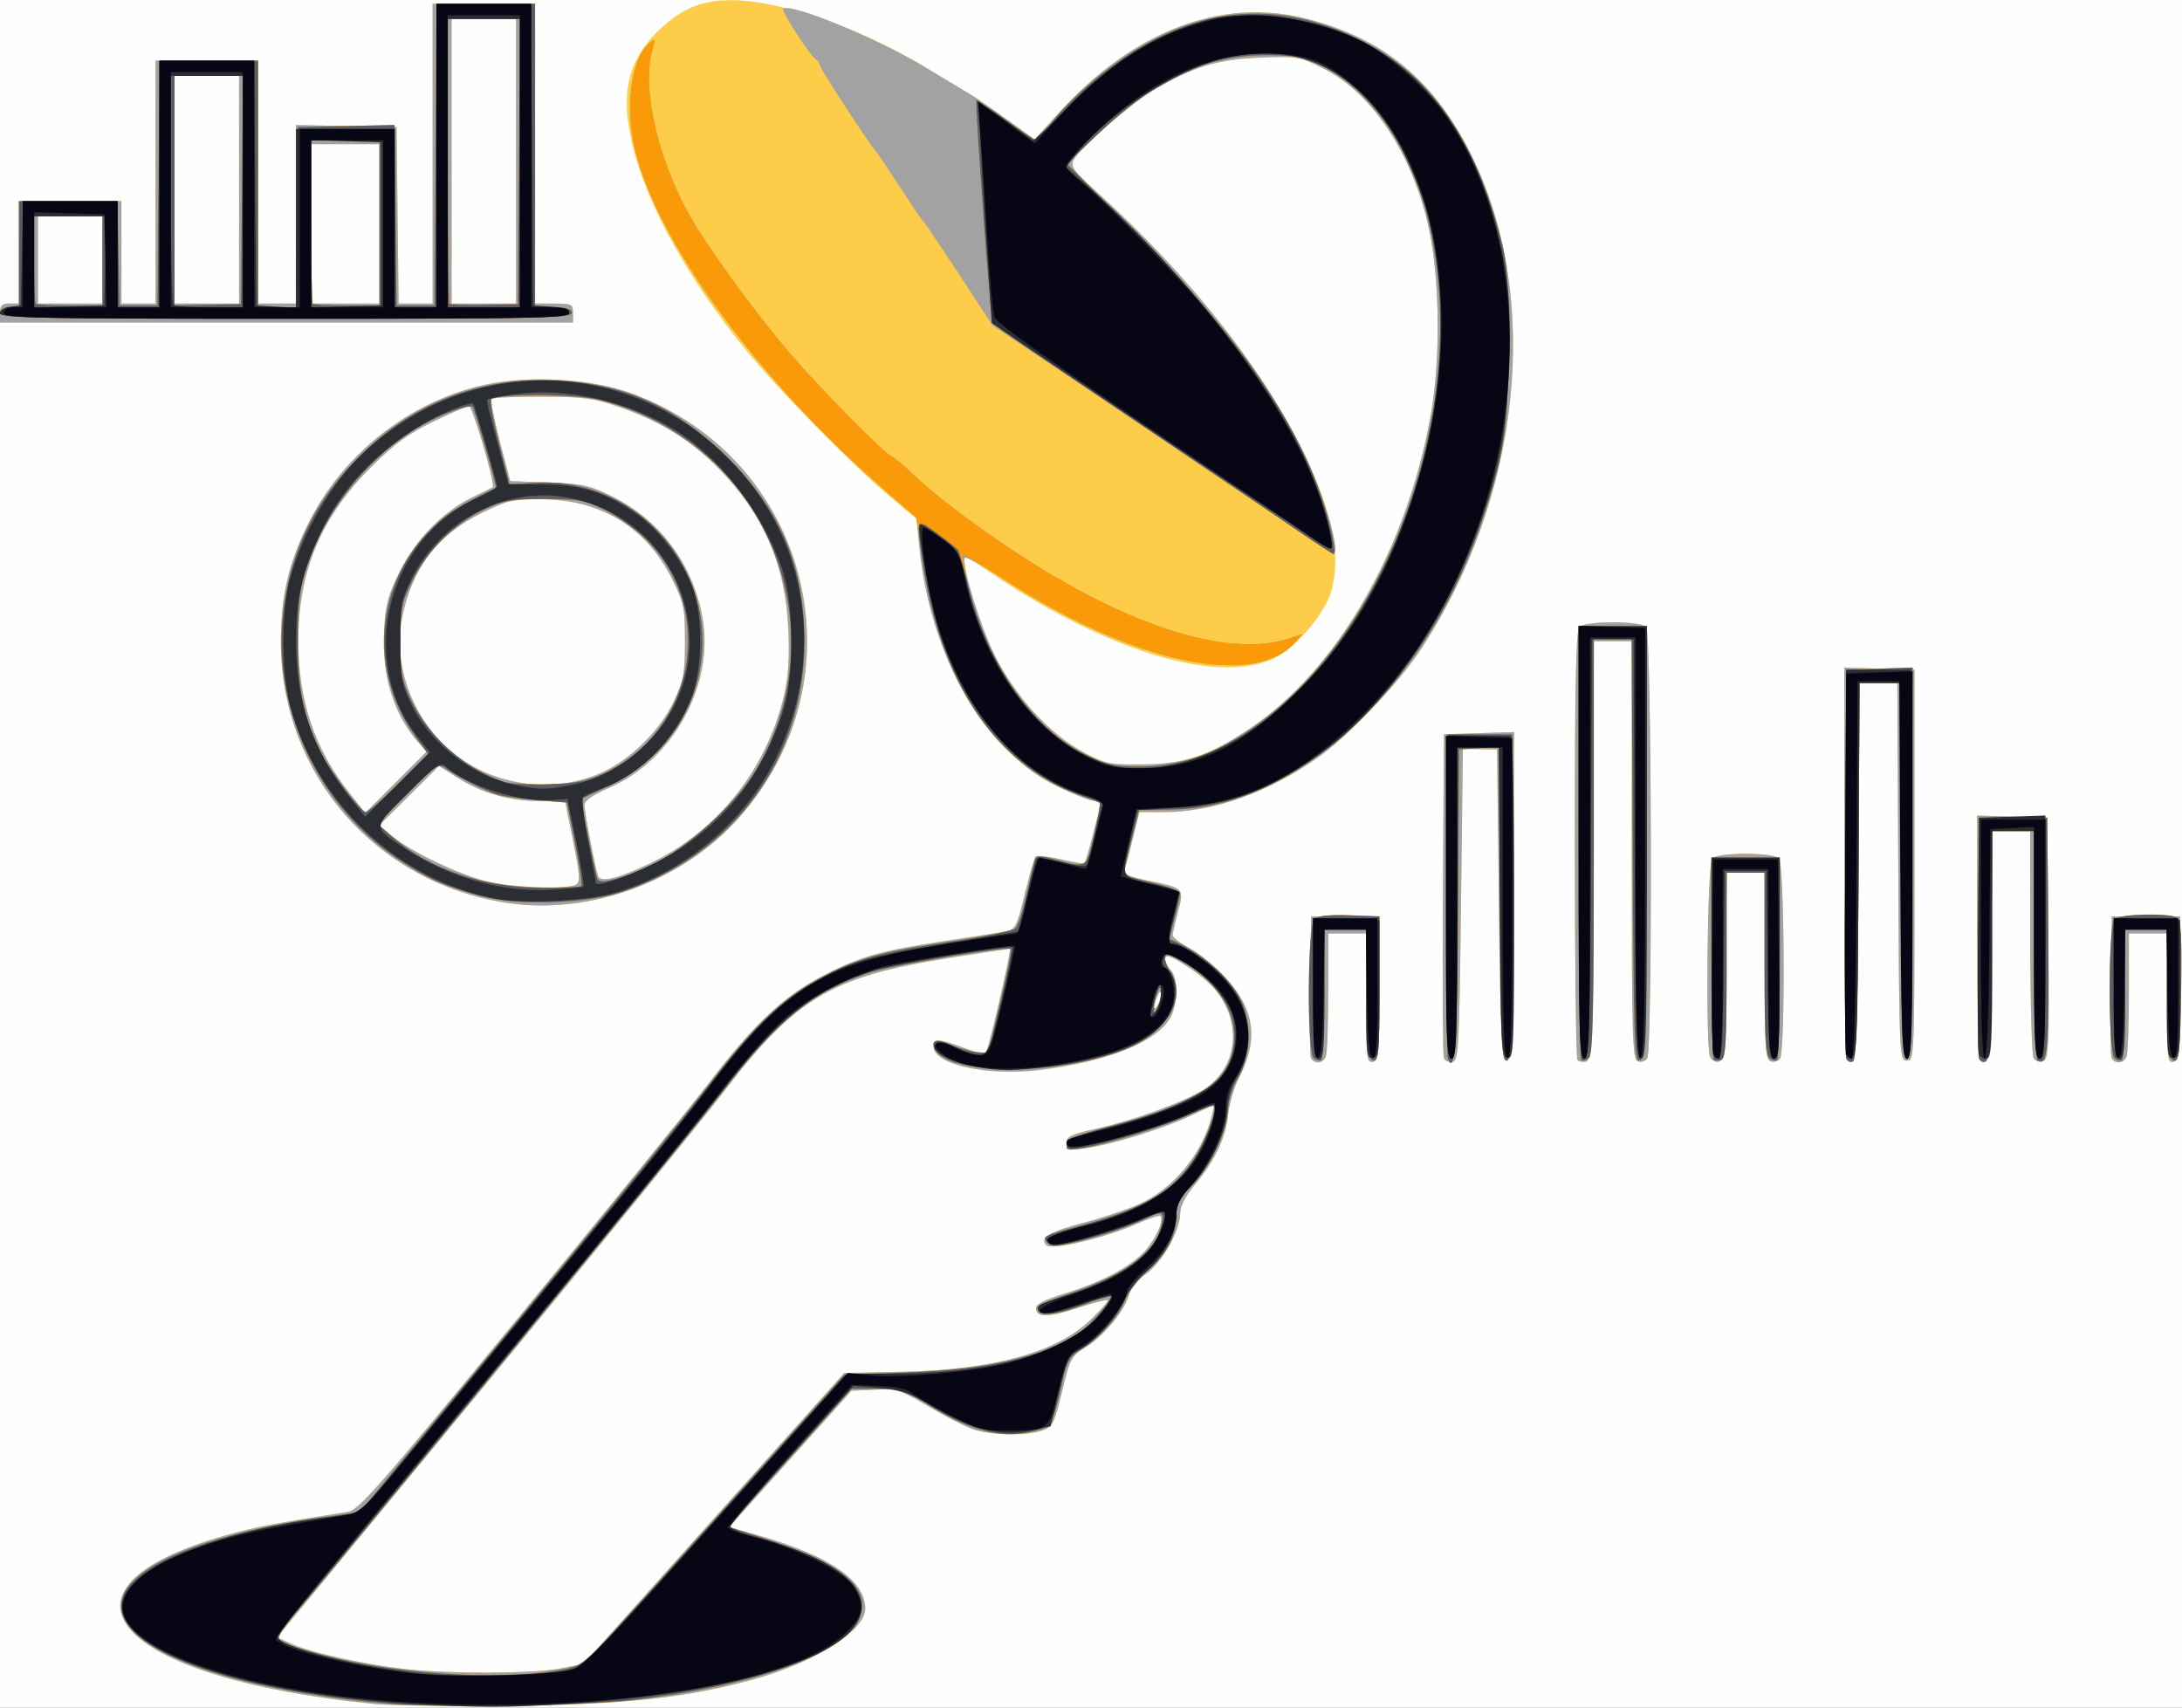 <?xml version="1.0" encoding="UTF-8" standalone="no"?>
<!-- Created with Inkscape (http://www.inkscape.org/) -->

<svg
   version="1.1"
   id="svg1"
   width="575"
   height="450"
   viewBox="0 0 575 450"
   sodipodi:docname="BUSINESS_35.svg"
   inkscape:version="1.3.2 (091e20e, 2023-11-25, custom)"
   xmlns:inkscape="http://www.inkscape.org/namespaces/inkscape"
   xmlns:sodipodi="http://sodipodi.sourceforge.net/DTD/sodipodi-0.dtd"
   xmlns="http://www.w3.org/2000/svg"
   xmlns:svg="http://www.w3.org/2000/svg">
  <rect x="0" y="0" width="575" height="450" fill="#808080" stroke="none"/>
  <defs
     id="defs1" />
  <sodipodi:namedview
     id="namedview1"
     pagecolor="#ffffff"
     bordercolor="#000000"
     borderopacity="0.25"
     inkscape:showpageshadow="2"
     inkscape:pageopacity="0.0"
     inkscape:pagecheckerboard="0"
     inkscape:deskcolor="#d1d1d1"
     showgrid="false"
     inkscape:zoom="1.3965217"
     inkscape:cx="287.5"
     inkscape:cy="225.20237"
     inkscape:window-width="1920"
     inkscape:window-height="1001"
     inkscape:window-x="-9"
     inkscape:window-y="-9"
     inkscape:window-maximized="1"
     inkscape:current-layer="g1" />
  <g
     inkscape:groupmode="layer"
     inkscape:label="Image"
     id="g1">
    <g
       id="g2">
      <path
         style="fill:#fefefe"
         d="M 0,225 V 0 H 287.5 575 V 225 450 H 287.5 0 Z"
         id="path8" />
      <path
         style="fill:#fdcd4a"
         d="M 98,448.983 C 29.675,441.998 9.509,418.758 59.5,404.613 c 7.756,-2.195 13.025,-3.207 32.19,-6.185 2.803,-0.436 8.197,-6.58 44.519,-50.712 22.731,-27.619 45.684,-55.894 51.006,-62.833 11.596,-15.119 19.406,-22.426 29.647,-27.739 9.67,-5.016 15.348,-6.633 32.139,-9.15 7.425,-1.113 14.694,-2.268 16.152,-2.567 2.421,-0.496 2.847,-1.345 4.881,-9.735 1.226,-5.056 2.514,-9.514 2.862,-9.907 0.349,-0.393 3.323,-0.089 6.611,0.675 3.287,0.764 6.128,1.239 6.312,1.055 0.379,-0.379 4.138,-14.61 4.165,-15.765 0.009,-0.412 -0.783,-0.75 -1.761,-0.75 -0.978,0 -5.115,-1.599 -9.193,-3.553 -11.145,-5.341 -20.399,-15.17 -26.945,-28.621 -5.383,-11.061 -8.715,-22.892 -9.742,-34.593 l -0.638,-7.268 -8.102,-6.886 C 223.614,121.59 204.511,102.057 196.362,92 181.41,73.549 170.706,54.329 166.876,39.053 c -3.702,-14.762 -1.466,-23.741 8.041,-32.288 8.15,-7.328 17.041,-8.498 33.205,-4.369 11.659,2.978 24.644,8.591 36.378,15.726 4.95,3.01 10.114,6.126 11.475,6.926 1.361,0.799 5.672,3.762 9.58,6.584 l 7.105,5.131 6.215,-6.857 C 298.543,8.205 321.765,-0.72 344.011,4.87 364.702,10.069 378.201,21.302 388.031,41.5 c 18.306,37.614 12.74,89.822 -13.861,130 -5.816,8.784 -18.801,22.42 -26.67,28.005 C 334.484,208.744 319.785,214 306.962,214 h -6.718 l -1.665,6.75 c -0.916,3.712 -1.881,7.474 -2.144,8.359 -0.379,1.274 0.825,1.877 5.794,2.899 9.84,2.024 9.847,2.032 8.197,8.231 -0.77,2.894 -1.406,5.712 -1.413,6.263 -0.007,0.551 2.036,2.088 4.54,3.416 2.503,1.328 6.709,4.775 9.345,7.659 7.777,8.509 8.841,16.313 3.604,26.422 -1.282,2.475 -2.57,6.832 -2.861,9.682 -0.631,6.172 -3.443,12.12 -8.748,18.498 -2.534,3.047 -3.892,5.682 -3.892,7.554 0,4.566 -4.739,12.953 -9.049,16.016 -2.237,1.59 -4.127,3.888 -4.478,5.445 -0.887,3.933 -6.61,10.928 -11.295,13.806 -3.894,2.392 -4.168,2.899 -6.313,11.718 -2.065,8.488 -2.477,9.3 -5.203,10.25 -4.177,1.456 -13.705,1.281 -18.286,-0.336 -2.132,-0.753 -7.433,-3.472 -11.78,-6.042 -7.409,-4.381 -8.289,-4.656 -14.05,-4.382 l -6.146,0.292 -16.117,17.957 -16.117,17.957 8.167,2.357 C 218.665,410.063 228,416.522 228,423.916 c 0,6.002 -13.805,14.539 -30.725,19 -17.524,4.621 -33.01,6.25 -62.775,6.604 -15.4,0.183 -31.825,-0.058 -36.5,-0.536 z m 49.639,-9.28 6.139,-1.203 27.768,-31 c 15.273,-17.05 30.736,-34.304 34.364,-38.343 l 6.595,-7.343 14.997,-0.301 c 24.222,-0.487 40.937,-5.075 49.877,-13.692 2.738,-2.639 4.785,-4.983 4.549,-5.21 -0.236,-0.226 -3.885,0.728 -8.109,2.122 -7.749,2.556 -10.819,2.526 -10.819,-0.105 0,-0.91 2.635,-2.234 7.215,-3.625 10.004,-3.039 17.889,-7.218 21.607,-11.454 2.958,-3.369 4.995,-8.065 3.952,-9.109 -0.257,-0.257 -3.019,0.662 -6.139,2.042 -8.526,3.771 -22.484,7.069 -23.904,5.649 -1.899,-1.899 1.022,-3.615 10.218,-6.004 4.647,-1.207 11.053,-3.363 14.234,-4.79 9.165,-4.113 16.89,-13.582 19.202,-23.538 l 0.627,-2.701 -6.261,2.93 c -7.459,3.491 -21.054,7.677 -27.863,8.58 C 281.431,303.201 281,303.079 281,301.229 c 0,-1.716 1.194,-2.292 7.75,-3.742 9.587,-2.12 22.047,-6.592 27.866,-10.002 10.322,-6.049 11.154,-19.847 1.726,-28.633 -2.947,-2.746 -9.281,-6.842 -10.592,-6.848 -1.261,-0.006 -0.836,2.053 0.75,3.639 1.916,1.916 1.936,8.614 0.035,12.289 -3.383,6.542 -16.434,11.818 -34.763,14.054 C 260.092,283.655 246,280.501 246,275.769 c 0,-2.241 1.225,-2.146 8.878,0.688 2.408,0.892 4.579,1.42 4.824,1.174 0.801,-0.801 7.016,-27.632 6.398,-27.621 -0.33,0.006 -7.575,1.111 -16.1,2.457 -30.828,4.867 -40.384,10.54 -59.205,35.145 -5.842,7.638 -34.733,43.137 -64.202,78.887 l -53.58,65 4.023,1.801 c 5.003,2.239 18.959,5.329 29.496,6.53 11.658,1.329 34.032,1.26 41.106,-0.127 z M 305.914,262 c -0.036,-0.989 -0.348,-0.819 -0.914,0.5 -1.181,2.749 -1.181,4.328 0,2.5 0.533,-0.825 0.945,-2.175 0.914,-3 z m 10.389,-62.988 c 28.653,-10.843 53.566,-47.889 60.869,-90.512 2.642,-15.419 2.15,-37.344 -1.132,-50.5 -4.706,-18.861 -15.081,-33.941 -27.586,-40.097 -6.134,-3.02 -6.735,-3.117 -16.659,-2.709 -11.269,0.464 -17.763,2.512 -28.386,8.95 -6.054,3.669 -18.821,14.888 -20.489,18.005 -0.909,1.699 -0.08,2.836 6.266,8.591 24.591,22.301 44.095,47.025 54.826,69.501 7.362,15.419 9.495,26.95 6.661,36.01 -1.635,5.228 -8.346,13.414 -13.498,16.465 -14.006,8.296 -43.688,-0.081 -75.331,-21.261 l -8.003,-5.357 0.706,4.201 c 3.883,23.089 18.816,43.813 36.297,50.373 5.195,1.949 18.155,1.104 25.459,-1.66 z m 29.141,79.704 c -0.271,-0.706 -0.369,-9.368 -0.219,-19.25 L 345.5,241.5 h 9 9 v 18.986 c 0,17.287 -0.157,19.016 -1.75,19.323 -1.611,0.31 -1.75,-1.014 -1.75,-16.736 V 246 h -5 -5 v 15.418 c 0,8.48 -0.273,16.13 -0.607,17 -0.73,1.902 -3.26,2.093 -3.948,0.298 z m 35.041,0.107 c -0.279,-0.728 -0.391,-20.224 -0.247,-43.324 L 380.5,193.5 l 9.261,-0.288 9.261,-0.288 -0.261,43.288 C 398.534,273.908 398.306,279.5 397,279.5 c -1.301,0 -1.566,-5.444 -2,-41 l -0.5,-41 -4.5,-0.077 -4.5,-0.077 -0.5,41.063 c -0.464,38.111 -0.626,41.087 -2.253,41.4 -0.964,0.185 -1.982,-0.259 -2.261,-0.987 z m 35.215,0.544 C 415.316,278.982 415,253.407 415,222.533 c 0,-42.326 0.295,-56.428 1.2,-57.333 1.603,-1.603 15.997,-1.603 17.6,0 1.448,1.448 1.724,111.424 0.286,113.696 -0.486,0.768 -1.604,1.119 -2.485,0.781 C 430.16,279.124 430,273.568 430,224.031 V 169 h -4.992 -4.992 l -0.258,55.236 c -0.229,48.943 -0.435,55.27 -1.807,55.535 -0.852,0.164 -1.864,-0.017 -2.25,-0.403 z m 34.925,-0.901 C 449.394,275.258 449.919,227.481 451.2,226.2 c 1.603,-1.603 15.997,-1.603 17.6,0 1.44,1.44 1.705,50.454 0.286,52.696 -0.486,0.768 -1.604,1.119 -2.485,0.781 C 465.193,279.137 465,276.102 465,254.531 V 230 h -4.983 -4.983 l -0.267,24.737 c -0.237,21.901 -0.454,24.773 -1.892,25.049 -0.893,0.172 -1.906,-0.422 -2.25,-1.319 z m 36.062,0.887 C 486.309,278.976 486,255.55 486,227.296 v -51.371 l 9.25,0.288 9.25,0.288 V 228 c 0,50.833 -0.026,51.5 -2,51.5 -1.97,0 -2.004,-0.753 -2.259,-49.75 L 499.981,180 H 495 490.019 l -0.259,49.667 c -0.249,47.675 -0.53,52.229 -3.072,49.687 z m 35,0 C 521.309,278.976 521,264.325 521,246.796 v -31.871 l 9.25,0.288 9.25,0.288 0.264,31.776 c 0.237,28.482 0.097,31.84 -1.351,32.396 -0.895,0.343 -2.009,-0.003 -2.499,-0.776 -0.486,-0.768 -0.891,-14.558 -0.899,-30.646 L 535,219 h -4.985 -4.985 l -0.265,30.167 c -0.252,28.696 -0.651,32.613 -3.077,30.187 z m 34.757,-0.638 c -0.271,-0.706 -0.369,-9.368 -0.219,-19.25 L 556.5,241.5 h 9 9 v 18.986 c 0,17.287 -0.157,19.016 -1.75,19.323 -1.611,0.31 -1.75,-1.014 -1.75,-16.736 V 246 h -5 -5 v 15.418 c 0,8.48 -0.273,16.13 -0.607,17 -0.73,1.902 -3.26,2.093 -3.948,0.298 z M 133.536,237.934 C 98.9,232.617 73.961,203.772 74.015,169.09 74.033,157.226 75.936,148.858 80.972,138.5 89.984,119.965 107.705,105.872 127.552,101.456 c 11.957,-2.66 28.459,-1.677 39.221,2.336 46.682,17.407 60.956,74.646 27.881,111.8 -14.894,16.731 -39.374,25.679 -61.118,22.341 z m 18.309,-4.817 c 1.111,-0.704 0.98,-2.641 -0.75,-11.124 C 149.943,216.344 149,211.598 149,211.448 c 0,-0.151 -2.979,-0.297 -6.62,-0.325 -8.2,-0.063 -15.389,-2.095 -21.783,-6.158 l -4.903,-3.115 -7.875,7.825 -7.874,7.825 3.277,2.762 c 5.036,4.245 18.544,10.629 25.777,12.182 7.314,1.571 20.801,1.968 22.845,0.672 z M 171.5,227.443 c 17.672,-8.497 30.533,-24.689 35.119,-44.213 1.119,-4.766 1.451,-9.795 1.136,-17.23 -0.721,-17.035 -6.454,-30.358 -18.255,-42.419 -7.308,-7.47 -15.421,-12.528 -26.01,-16.218 -7.077,-2.466 -9.438,-2.789 -20.659,-2.822 -6.968,-0.021 -12.945,0.239 -13.282,0.576 -0.338,0.338 0.628,5.352 2.145,11.143 l 2.759,10.529 10.081,0.373 c 8.979,0.332 10.816,0.735 16.803,3.682 12.602,6.204 21.312,17.92 23.793,32.003 3.104,17.621 -7.743,37.408 -24.509,44.712 -4.368,1.903 -6.621,3.453 -6.621,4.555 0,1.729 2.784,16.366 3.559,18.714 0.62,1.879 5.408,0.715 13.941,-3.387 z m -61.131,-31.658 c -6.567,-7.337 -9.785,-17.646 -9.169,-29.382 0.369,-7.024 0.995,-9.413 4.126,-15.749 4.192,-8.481 11.61,-16.022 19.387,-19.709 2.632,-1.248 4.951,-2.398 5.153,-2.557 C 130.615,127.8 124.523,107 123.603,107 c -0.526,0 -4.756,1.839 -9.399,4.087 -6.514,3.153 -10.208,5.837 -16.168,11.75 C 84.615,136.149 78.605,150.429 78.605,169 c 0,15.594 4.3,28.375 13.436,39.932 l 4.2,5.313 8.087,-8.087 8.087,-8.087 z m 48.326,7.765 c 7.652,-3.489 15.426,-11.247 18.983,-18.945 2.47,-5.345 2.821,-7.29 2.821,-15.626 0,-8.735 -0.27,-10.07 -3.274,-16.172 -6.751,-13.713 -18.676,-21.1 -34.278,-21.234 -7.951,-0.068 -9.089,0.192 -16.196,3.705 -11.527,5.697 -18.248,14.59 -20.789,27.505 -2.711,13.779 3.776,29.125 15.811,37.405 10.683,7.35 25.263,8.677 36.921,3.361 z M 0,82.5 C 0,80.5 0.5,80 2.5,80 H 5 V 66.5 53 H 18.5 32 V 66.5 80 H 36.5 41 V 48 16 H 54.5 68 v 32 32 h 5 5 V 56.471 32.942 L 91.25,33.221 104.5,33.5 104.768,56.75 105.037,80 H 109.518 114 V 40.5 1 H 127.5 141 V 40.5 80 h 5 c 4.667,0 5,0.167 5,2.5 V 85 H 75.5 0 Z m 27,-14 V 57 H 18.5 10 V 68.5 80 H 18.5 27 Z M 63,50 V 20 H 54.5 46 v 30 30 h 8.5 8.5 z m 37,9 V 38 h -9 -9 v 21 21 h 9 9 z M 136,42.5 V 5 H 127.5 119 V 42.5 80 h 8.5 8.5 z"
         id="path7" />
      <path
         style="fill:#a3a2a2"
         d="M 98,448.983 C 29.675,441.998 9.509,418.758 59.5,404.613 c 7.756,-2.195 13.025,-3.207 32.19,-6.185 2.803,-0.436 8.197,-6.58 44.519,-50.712 22.731,-27.619 45.684,-55.894 51.006,-62.833 11.596,-15.119 19.406,-22.426 29.647,-27.739 9.67,-5.016 15.348,-6.633 32.139,-9.15 7.425,-1.113 14.694,-2.268 16.152,-2.567 2.421,-0.496 2.847,-1.345 4.881,-9.735 1.226,-5.056 2.514,-9.514 2.862,-9.907 0.349,-0.393 3.323,-0.089 6.611,0.675 3.287,0.764 6.128,1.239 6.312,1.055 0.379,-0.379 4.138,-14.61 4.165,-15.765 0.009,-0.412 -0.783,-0.75 -1.761,-0.75 -0.978,0 -5.115,-1.599 -9.193,-3.553 -5.506,-2.639 -9.281,-5.45 -14.667,-10.925 -11.913,-12.107 -20.122,-31.695 -22.165,-52.882 L 241.5,136.412 233,129.039 c -32.433,-28.13 -59.207,-64.422 -65.425,-88.684 -3.042,-11.87 -1.378,-24.971 3.706,-29.178 1.443,-1.194 1.495,-0.951 0.536,2.5 -2.621,9.433 1.296,27.09 9.328,42.047 4.455,8.297 17.481,26.285 27.348,37.766 7.405,8.616 24.576,26.042 26.211,26.599 0.661,0.225 3.361,2.457 6,4.958 5.266,4.993 13.281,11.199 23.298,18.04 31.369,21.424 59.264,30.655 75.874,25.108 l 3.374,-1.127 -1.874,2.111 c -11.018,12.412 -42.998,5.524 -76.874,-16.558 -5.5,-3.585 -10.146,-6.104 -10.324,-5.598 -0.74,2.102 4.205,18.06 7.968,25.709 5.177,10.525 14.378,20.646 23.036,25.341 5.978,3.241 6.834,3.423 15.82,3.357 11.337,-0.083 17.329,-2.087 28.41,-9.499 23.241,-15.544 41.636,-47.678 47.762,-83.432 2.642,-15.419 2.15,-37.344 -1.132,-50.5 -4.706,-18.861 -15.081,-33.941 -27.586,-40.097 -6.134,-3.02 -6.735,-3.117 -16.659,-2.709 -11.269,0.464 -17.763,2.512 -28.386,8.95 -6.054,3.669 -18.821,14.888 -20.489,18.005 -0.909,1.699 -0.08,2.836 6.266,8.591 24.559,22.271 43.983,46.883 54.83,69.472 4.523,9.419 8.965,24.14 7.673,25.432 -0.294,0.294 -14.632,-9.006 -31.862,-20.668 C 302.597,113.314 282.425,99.714 275,94.753 L 261.5,85.734 253,72.699 C 248.325,65.53 244.035,59.178 243.466,58.582 242.897,57.987 240.112,53.9 237.278,49.5 234.444,45.1 231.728,41.043 231.242,40.485 229.03,37.94 216,17.963 216,17.117 c 0,-0.523 -0.369,-1.1 -0.819,-1.283 -1.294,-0.526 -9.418,-12.929 -8.844,-13.503 1.792,-1.792 25.126,7.863 38.164,15.791 4.95,3.01 10.114,6.126 11.475,6.926 1.361,0.799 5.672,3.762 9.58,6.584 l 7.105,5.131 6.215,-6.857 C 298.543,8.205 321.765,-0.72 344.011,4.87 364.702,10.069 378.201,21.302 388.031,41.5 c 18.306,37.614 12.74,89.822 -13.861,130 -5.816,8.784 -18.801,22.42 -26.67,28.005 C 334.484,208.744 319.785,214 306.962,214 h -6.718 l -1.665,6.75 c -0.916,3.712 -1.881,7.474 -2.144,8.359 -0.379,1.274 0.825,1.877 5.794,2.899 9.84,2.024 9.847,2.032 8.197,8.231 -0.77,2.894 -1.406,5.712 -1.413,6.263 -0.007,0.551 2.036,2.088 4.54,3.416 2.503,1.328 6.709,4.775 9.345,7.659 7.777,8.509 8.841,16.313 3.604,26.422 -1.282,2.475 -2.57,6.832 -2.861,9.682 -0.631,6.172 -3.443,12.12 -8.748,18.498 -2.534,3.047 -3.892,5.682 -3.892,7.554 0,4.566 -4.739,12.953 -9.049,16.016 -2.237,1.59 -4.127,3.888 -4.478,5.445 -0.887,3.933 -6.61,10.928 -11.295,13.806 -3.894,2.392 -4.168,2.899 -6.313,11.718 -2.065,8.488 -2.477,9.3 -5.203,10.25 -4.177,1.456 -13.705,1.281 -18.286,-0.336 -2.132,-0.753 -7.433,-3.472 -11.78,-6.042 -7.409,-4.381 -8.289,-4.656 -14.05,-4.382 l -6.146,0.292 -16.117,17.957 -16.117,17.957 8.167,2.357 C 218.665,410.063 228,416.522 228,423.916 c 0,6.002 -13.805,14.539 -30.725,19 -17.524,4.621 -33.01,6.25 -62.775,6.604 -15.4,0.183 -31.825,-0.058 -36.5,-0.536 z m 49.639,-9.28 6.139,-1.203 27.768,-31 c 15.273,-17.05 30.736,-34.304 34.364,-38.343 l 6.595,-7.343 14.997,-0.301 c 24.222,-0.487 40.937,-5.075 49.877,-13.692 2.738,-2.639 4.785,-4.983 4.549,-5.21 -0.236,-0.226 -3.885,0.728 -8.109,2.122 -7.749,2.556 -10.819,2.526 -10.819,-0.105 0,-0.91 2.635,-2.234 7.215,-3.625 10.004,-3.039 17.889,-7.218 21.607,-11.454 2.958,-3.369 4.995,-8.065 3.952,-9.109 -0.257,-0.257 -3.019,0.662 -6.139,2.042 -8.526,3.771 -22.484,7.069 -23.904,5.649 -1.899,-1.899 1.022,-3.615 10.218,-6.004 4.647,-1.207 11.053,-3.363 14.234,-4.79 9.165,-4.113 16.89,-13.582 19.202,-23.538 l 0.627,-2.701 -6.261,2.93 c -7.459,3.491 -21.054,7.677 -27.863,8.58 C 281.431,303.201 281,303.079 281,301.229 c 0,-1.716 1.194,-2.292 7.75,-3.742 9.587,-2.12 22.047,-6.592 27.866,-10.002 10.322,-6.049 11.154,-19.847 1.726,-28.633 -2.947,-2.746 -9.281,-6.842 -10.592,-6.848 -1.261,-0.006 -0.836,2.053 0.75,3.639 1.916,1.916 1.936,8.614 0.035,12.289 -3.383,6.542 -16.434,11.818 -34.763,14.054 C 260.092,283.655 246,280.501 246,275.769 c 0,-2.241 1.225,-2.146 8.878,0.688 2.408,0.892 4.579,1.42 4.824,1.174 0.801,-0.801 7.016,-27.632 6.398,-27.621 -0.33,0.006 -7.575,1.111 -16.1,2.457 -30.828,4.867 -40.384,10.54 -59.205,35.145 -5.842,7.638 -34.733,43.137 -64.202,78.887 l -53.58,65 4.023,1.801 c 5.003,2.239 18.959,5.329 29.496,6.53 11.658,1.329 34.032,1.26 41.106,-0.127 z M 305.914,262 c -0.036,-0.989 -0.348,-0.819 -0.914,0.5 -1.181,2.749 -1.181,4.328 0,2.5 0.533,-0.825 0.945,-2.175 0.914,-3 z m 39.53,16.716 c -0.271,-0.706 -0.369,-9.368 -0.219,-19.25 L 345.5,241.5 h 9 9 v 18.986 c 0,17.287 -0.157,19.016 -1.75,19.323 -1.611,0.31 -1.75,-1.014 -1.75,-16.736 V 246 h -5 -5 v 15.418 c 0,8.48 -0.273,16.13 -0.607,17 -0.73,1.902 -3.26,2.093 -3.948,0.298 z m 35.041,0.107 c -0.279,-0.728 -0.391,-20.224 -0.247,-43.324 L 380.5,193.5 l 9.261,-0.288 9.261,-0.288 -0.261,43.288 C 398.534,273.908 398.306,279.5 397,279.5 c -1.301,0 -1.566,-5.444 -2,-41 l -0.5,-41 -4.5,-0.077 -4.5,-0.077 -0.5,41.063 c -0.464,38.111 -0.626,41.087 -2.253,41.4 -0.964,0.185 -1.982,-0.259 -2.261,-0.987 z m 35.215,0.544 C 415.316,278.982 415,253.407 415,222.533 c 0,-42.326 0.295,-56.428 1.2,-57.333 1.603,-1.603 15.997,-1.603 17.6,0 1.448,1.448 1.724,111.424 0.286,113.696 -0.486,0.768 -1.604,1.119 -2.485,0.781 C 430.16,279.124 430,273.568 430,224.031 V 169 h -4.992 -4.992 l -0.258,55.236 c -0.229,48.943 -0.435,55.27 -1.807,55.535 -0.852,0.164 -1.864,-0.017 -2.25,-0.403 z m 34.925,-0.901 C 449.394,275.258 449.919,227.481 451.2,226.2 c 1.603,-1.603 15.997,-1.603 17.6,0 1.44,1.44 1.705,50.454 0.286,52.696 -0.486,0.768 -1.604,1.119 -2.485,0.781 C 465.193,279.137 465,276.102 465,254.531 V 230 h -4.983 -4.983 l -0.267,24.737 c -0.237,21.901 -0.454,24.773 -1.892,25.049 -0.893,0.172 -1.906,-0.422 -2.25,-1.319 z m 36.062,0.887 C 486.309,278.976 486,255.55 486,227.296 v -51.371 l 9.25,0.288 9.25,0.288 V 228 c 0,50.833 -0.026,51.5 -2,51.5 -1.97,0 -2.004,-0.753 -2.259,-49.75 L 499.981,180 H 495 490.019 l -0.259,49.667 c -0.249,47.675 -0.53,52.229 -3.072,49.687 z m 35,0 C 521.309,278.976 521,264.325 521,246.796 v -31.871 l 9.25,0.288 9.25,0.288 0.264,31.776 c 0.237,28.482 0.097,31.84 -1.351,32.396 -0.895,0.343 -2.009,-0.003 -2.499,-0.776 -0.486,-0.768 -0.891,-14.558 -0.899,-30.646 L 535,219 h -4.985 -4.985 l -0.265,30.167 c -0.252,28.696 -0.651,32.613 -3.077,30.187 z m 34.757,-0.638 c -0.271,-0.706 -0.369,-9.368 -0.219,-19.25 L 556.5,241.5 h 9 9 v 18.986 c 0,17.287 -0.157,19.016 -1.75,19.323 -1.611,0.31 -1.75,-1.014 -1.75,-16.736 V 246 h -5 -5 v 15.418 c 0,8.48 -0.273,16.13 -0.607,17 -0.73,1.902 -3.26,2.093 -3.948,0.298 z M 133.536,237.934 C 98.9,232.617 73.961,203.772 74.015,169.09 74.033,157.226 75.936,148.858 80.972,138.5 89.984,119.965 107.705,105.872 127.552,101.456 c 11.957,-2.66 28.459,-1.677 39.221,2.336 46.682,17.407 60.956,74.646 27.881,111.8 -14.894,16.731 -39.374,25.679 -61.118,22.341 z m 18.309,-4.817 c 1.111,-0.704 0.98,-2.641 -0.75,-11.124 C 149.943,216.344 149,211.598 149,211.448 c 0,-0.151 -2.979,-0.297 -6.62,-0.325 -8.2,-0.063 -15.389,-2.095 -21.783,-6.158 l -4.903,-3.115 -7.875,7.825 -7.874,7.825 3.277,2.762 c 5.036,4.245 18.544,10.629 25.777,12.182 7.314,1.571 20.801,1.968 22.845,0.672 z M 171.5,227.443 c 17.672,-8.497 30.533,-24.689 35.119,-44.213 1.119,-4.766 1.451,-9.795 1.136,-17.23 -0.721,-17.035 -6.454,-30.358 -18.255,-42.419 -7.308,-7.47 -15.421,-12.528 -26.01,-16.218 -7.077,-2.466 -9.438,-2.789 -20.659,-2.822 -6.968,-0.021 -12.945,0.239 -13.282,0.576 -0.338,0.338 0.628,5.352 2.145,11.143 l 2.759,10.529 10.081,0.373 c 8.979,0.332 10.816,0.735 16.803,3.682 12.602,6.204 21.312,17.92 23.793,32.003 3.104,17.621 -7.743,37.408 -24.509,44.712 -4.368,1.903 -6.621,3.453 -6.621,4.555 0,1.729 2.784,16.366 3.559,18.714 0.62,1.879 5.408,0.715 13.941,-3.387 z m -61.131,-31.658 c -6.567,-7.337 -9.785,-17.646 -9.169,-29.382 0.369,-7.024 0.995,-9.413 4.126,-15.749 4.192,-8.481 11.61,-16.022 19.387,-19.709 2.632,-1.248 4.951,-2.398 5.153,-2.557 C 130.615,127.8 124.523,107 123.603,107 c -0.526,0 -4.756,1.839 -9.399,4.087 -6.514,3.153 -10.208,5.837 -16.168,11.75 C 84.615,136.149 78.605,150.429 78.605,169 c 0,15.594 4.3,28.375 13.436,39.932 l 4.2,5.313 8.087,-8.087 8.087,-8.087 z m 48.326,7.765 c 7.652,-3.489 15.426,-11.247 18.983,-18.945 2.47,-5.345 2.821,-7.29 2.821,-15.626 0,-8.735 -0.27,-10.07 -3.274,-16.172 -6.751,-13.713 -18.676,-21.1 -34.278,-21.234 -7.951,-0.068 -9.089,0.192 -16.196,3.705 -11.527,5.697 -18.248,14.59 -20.789,27.505 -2.711,13.779 3.776,29.125 15.811,37.405 10.683,7.35 25.263,8.677 36.921,3.361 z M 0,82.5 C 0,80.5 0.5,80 2.5,80 H 5 V 66.5 53 H 18.5 32 V 66.5 80 H 36.5 41 V 48 16 H 54.5 68 v 32 32 h 5 5 V 56.471 32.942 L 91.25,33.221 104.5,33.5 104.768,56.75 105.037,80 H 109.518 114 V 40.5 1 H 127.5 141 V 40.5 80 h 5 c 4.667,0 5,0.167 5,2.5 V 85 H 75.5 0 Z m 27,-14 V 57 H 18.5 10 V 68.5 80 H 18.5 27 Z M 63,50 V 20 H 54.5 46 v 30 30 h 8.5 8.5 z m 37,9 V 38 h -9 -9 v 21 21 h 9 9 z M 136,42.5 V 5 H 127.5 119 V 42.5 80 h 8.5 8.5 z"
         id="path6" />
      <path
         style="fill:#fa9a08"
         d="m 102.059,448.937 c -60.342,-5.365 -88.037,-23.81 -57.678,-38.412 9.013,-4.335 23.212,-8.149 38.564,-10.359 l 11.861,-1.707 40.515,-49.143 c 22.283,-27.029 45.614,-55.788 51.847,-63.909 12.556,-16.36 20.112,-23.335 31.207,-28.804 8.916,-4.395 14.635,-5.881 33.286,-8.649 8.161,-1.211 15.346,-2.709 15.966,-3.328 0.62,-0.619 1.899,-4.5 2.842,-8.625 0.943,-4.125 1.914,-8.243 2.158,-9.15 0.402,-1.494 0.938,-1.519 5.658,-0.262 8.211,2.186 8.032,2.305 10.051,-6.677 1,-4.449 1.671,-8.194 1.491,-8.323 -0.18,-0.128 -2.577,-1.053 -5.327,-2.055 -7.526,-2.742 -13.191,-6.319 -19.017,-12.007 -12.224,-11.935 -19.516,-28.746 -22.803,-52.576 L 241.5,136.4 233,129.034 c -32.399,-28.079 -59.206,-64.414 -65.425,-88.678 -3.042,-11.87 -1.378,-24.971 3.706,-29.178 1.443,-1.194 1.495,-0.951 0.536,2.5 -2.621,9.433 1.296,27.09 9.328,42.047 4.455,8.297 17.481,26.285 27.348,37.766 7.405,8.616 24.576,26.042 26.211,26.599 0.661,0.225 3.361,2.457 6,4.958 5.266,4.993 13.281,11.199 23.298,18.04 31.369,21.424 59.264,30.655 75.874,25.108 l 3.374,-1.127 -1.874,2.111 c -11.057,12.455 -42.846,5.562 -77.17,-16.732 -5.663,-3.678 -10.458,-6.521 -10.655,-6.317 -0.197,0.204 0.691,4.51 1.973,9.57 4.952,19.538 16.779,36.297 30.428,43.117 5.51,2.754 7.412,3.183 14.104,3.183 10.132,0 18.703,-2.698 28.069,-8.837 38.266,-25.08 60.341,-87.93 47.928,-136.462 C 371.189,37.687 360.421,22.847 347,16.66 c -3.399,-1.567 -6.579,-2.085 -13,-2.117 -15.849,-0.08 -29.052,5.986 -44.125,20.272 l -8.773,8.315 17.262,17.185 C 326.13,87.956 343.163,112.834 349.5,135 c 1.679,5.873 2.582,11 1.938,11 -0.282,0 -4.658,-2.848 -9.725,-6.328 -8.272,-5.682 -33.043,-22.416 -67.438,-45.558 -6.724,-4.524 -12.446,-8.582 -12.716,-9.019 -0.522,-0.844 -4.704,-58.283 -4.275,-58.712 0.139,-0.139 3.611,2.193 7.715,5.182 4.104,2.989 7.696,5.414 7.982,5.388 0.286,-0.026 2.493,-2.513 4.905,-5.527 2.412,-3.014 7.752,-8.189 11.867,-11.499 C 308.843,4.568 328.037,0.076 348,6.292 c 24.144,7.518 39.205,25.23 47.187,55.492 2.03,7.695 2.3,11.058 2.306,28.716 0.008,21.895 -1.004,28.844 -6.702,46 -6.848,20.621 -17.232,37.896 -31.291,52.053 -15.855,15.966 -33.232,24.486 -50.563,24.792 l -8.797,0.155 -2.07,8.214 c -1.138,4.518 -2.07,8.417 -2.07,8.665 0,0.248 3.375,1.247 7.5,2.219 4.125,0.972 7.495,2.248 7.488,2.835 -0.007,0.587 -0.665,3.521 -1.463,6.521 -0.798,2.999 -1.355,5.492 -1.238,5.54 7.733,3.129 15.846,10.085 18.743,16.068 2.893,5.977 2.488,15.248 -0.907,20.741 -1.373,2.222 -2.416,5.657 -2.57,8.468 -0.322,5.874 -5.061,15.473 -9.962,20.176 -2.919,2.801 -3.591,4.176 -3.591,7.349 0,5.331 -2.443,10.045 -7.523,14.517 -2.349,2.067 -5.015,5.543 -5.924,7.724 -1.904,4.566 -6.482,9.676 -11.62,12.971 -2.966,1.902 -3.773,3.206 -4.784,7.721 -2.73,12.197 -2.944,12.621 -6.935,13.73 -8.581,2.383 -16.853,0.489 -28.058,-6.425 C 238.352,366.334 237.315,366 231.092,366 h -6.719 l -16.29,18.183 -16.29,18.183 9.853,3.143 c 20.894,6.665 28.608,13.464 24.534,21.624 -4.465,8.943 -27.984,17.23 -59.181,20.854 -12.996,1.51 -52.193,2.083 -64.941,0.949 z m 46.603,-9.037 c 5.128,-0.998 5.296,-1.154 25,-23.15 C 184.573,404.569 197.775,389.852 203,384.043 c 5.225,-5.808 11.75,-13.087 14.5,-16.175 l 5,-5.614 16.5,-0.586 c 21.577,-0.766 35.43,-3.982 45.349,-10.525 3.327,-2.195 9.117,-9.01 8.326,-9.801 -0.15,-0.15 -2.99,0.826 -6.311,2.167 -7.259,2.932 -12.864,3.627 -12.864,1.595 0,-0.855 3.1,-2.435 8,-4.076 14.532,-4.868 22.492,-10.524 24.326,-17.284 1.212,-4.466 0.737,-4.832 -3.579,-2.763 -4.914,2.356 -12.31,4.824 -19.428,6.485 -4.735,1.105 -5.929,1.109 -6.828,0.026 -1.384,-1.668 -1.076,-1.83 8.296,-4.384 17.364,-4.731 24.607,-8.917 30.184,-17.444 3.299,-5.045 6.356,-13.168 5.338,-14.186 -0.281,-0.281 -3.391,0.826 -6.91,2.46 -6.643,3.084 -21.31,7.626 -28.159,8.722 -3.437,0.55 -3.897,0.4 -3.591,-1.17 0.267,-1.372 2.858,-2.454 10.876,-4.545 24.947,-6.504 33.206,-12.459 33.206,-23.943 0,-7.621 -5.072,-14.733 -14.145,-19.832 C 307.632,251.227 307,251.119 307,252.471 c 0,0.88 0.733,2.718 1.629,4.085 4.063,6.201 -1.012,15.211 -10.984,19.501 -16.893,7.267 -46.734,7.7 -51.025,0.741 -1.653,-2.681 0.027,-3.26 4.12,-1.422 2.068,0.929 5.087,1.787 6.708,1.906 l 2.948,0.217 3.223,-13.496 c 1.773,-7.423 3.032,-13.687 2.798,-13.921 -0.818,-0.818 -30.97,4.189 -36.917,6.129 -15.229,4.97 -24.495,12.441 -39.205,31.611 -8.58,11.181 -99.718,122.454 -112.537,137.399 -2.7,3.148 -4.631,6.173 -4.291,6.723 0.906,1.467 12.713,4.913 22.788,6.651 18.935,3.268 39.667,3.783 52.408,1.302 z M 305.914,262 c -0.05,-2.29 -0.127,-2.332 -0.914,-0.5 -0.473,1.1 -0.884,2.9 -0.914,4 -0.045,1.651 0.114,1.738 0.914,0.5 0.533,-0.825 0.945,-2.625 0.914,-4 z m 40.246,16.76 c -1.822,-1.822 -1.599,-35.151 0.245,-36.681 0.882,-0.732 4.327,-1.057 9.25,-0.872 L 363.5,241.5 v 19 c 0,16.222 -0.219,19 -1.5,19 -1.265,0 -1.543,-2.705 -1.774,-17.25 L 359.953,245 H 354.476 349 v 16.941 c 0,9.318 -0.378,17.175 -0.84,17.46 -0.462,0.286 -1.362,-0.003 -2,-0.641 z m 35.362,0.157 c -0.299,-0.78 -0.426,-20.317 -0.283,-43.417 L 381.5,193.5 h 8.5 8.5 v 43 c 0,37.556 -0.19,43 -1.5,43 -1.305,0 -1.534,-5.372 -1.761,-41.302 l -0.261,-41.302 -5.239,0.302 L 384.5,197.5 l -0.262,40.462 c -0.238,36.789 -0.839,45.849 -2.717,40.955 z m 35.136,0.408 C 416.296,278.963 416,253.092 416,221.833 V 165 h 9.008 9.008 l -0.258,57.25 c -0.226,50.107 -0.445,57.25 -1.758,57.25 -1.312,0 -1.532,-6.976 -1.758,-55.75 L 429.983,168 H 424.992 420 v 54.878 c 0,44.689 -0.249,55.084 -1.342,55.991 -0.738,0.613 -1.638,0.818 -2,0.456 z m 34.94,-0.06 C 451.269,278.936 451,266.817 451,252.333 V 226 h 9 9 v 26.333 c 0,14.483 -0.296,26.629 -0.658,26.991 -0.362,0.362 -1.262,0.157 -2,-0.456 C 465.288,277.994 465,272.633 465,253.878 V 230 h -5 -5 v 24.393 c 0,20.004 -0.252,24.49 -1.402,24.931 -0.771,0.296 -1.671,0.269 -2,-0.06 z m 34.893,-0.431 C 486.209,278.1 486.097,254.775 486.24,227 l 0.26,-50.5 8.759,-0.289 8.759,-0.289 -0.259,51.789 c -0.17,33.897 -0.605,51.703 -1.259,51.539 -0.645,-0.161 -1.092,-17.8 -1.259,-49.75 L 500.981,180 H 495.5 490.019 l -0.259,49.667 c -0.202,38.647 -0.537,49.759 -1.509,50.083 -0.687,0.229 -1.479,-0.184 -1.76,-0.917 z m 34.995,-0.01 c -0.283,-0.739 -0.396,-15.289 -0.251,-32.333 L 521.5,215.5 h 9 9 l 0.265,30.88 c 0.259,30.194 -0.137,34.744 -2.878,33.05 C 536.399,279.129 536,265.409 536,248.941 V 219 h -5.485 -5.485 l -0.265,30.167 c -0.202,23.047 -0.56,30.265 -1.514,30.583 -0.687,0.229 -1.481,-0.188 -1.765,-0.927 z m 35.674,-0.063 C 555.511,277.111 555.547,243.853 557.2,242.2 c 1.355,-1.355 14.555,-1.642 16.573,-0.361 0.972,0.617 1.209,5.162 1,19.235 C 574.542,276.664 574.269,279.5 573,279.5 c -1.265,0 -1.543,-2.705 -1.774,-17.25 L 570.953,245 H 565.476 560 v 16.941 c 0,9.318 -0.378,17.175 -0.84,17.46 -0.462,0.286 -1.362,-0.003 -2,-0.641 z M 126.5,236.092 c -9.61,-2.646 -13.891,-4.567 -21.703,-9.743 -19.906,-13.187 -32.075,-37.656 -30.494,-61.314 1.166,-17.441 7.849,-32.211 20.195,-44.628 14.188,-14.27 32.37,-21.246 52.505,-20.143 18.122,0.992 31.66,7.213 45.142,20.742 13.74,13.788 19.811,28.501 19.841,48.085 0.047,30.5 -18.504,55.983 -47.985,65.917 -9.473,3.192 -27.908,3.725 -37.5,1.084 z m 26.685,-2.61 c 0.285,-0.285 -0.446,-5.347 -1.623,-11.25 L 149.42,211.5 l -7.46,-0.599 c -4.103,-0.329 -8.81,-0.956 -10.46,-1.393 -3.234,-0.856 -10.735,-4.591 -14.04,-6.992 -1.922,-1.396 -2.502,-1.014 -10,6.573 l -7.96,8.055 3.703,3.244 c 9.75,8.539 24.092,13.477 39.38,13.559 5.546,0.029 10.316,-0.179 10.601,-0.464 z m 16.029,-4.32 c 10.026,-4.006 24.325,-16.579 30.139,-26.5 22.361,-38.155 1.854,-86.466 -41.284,-97.261 -6.496,-1.626 -27.061,-1.741 -28.641,-0.161 -0.392,0.392 0.542,5.609 2.075,11.593 l 2.787,10.88 6.68,-0.478 c 18.511,-1.324 35.876,10.497 41.964,28.567 6.859,20.361 -2.83,42.268 -22.753,51.447 -3.674,1.693 -6.796,3.158 -6.939,3.258 -0.286,0.199 3.512,19.264 4.225,21.21 0.448,1.222 4.507,0.339 11.748,-2.554 z m -64.081,-22.793 7.676,-7.631 -3.503,-4.876 c -12.193,-16.971 -10.431,-39.693 4.211,-54.336 4.362,-4.362 7.45,-6.336 17.168,-10.974 0.36,-0.172 -5.594,-20.795 -6.17,-21.371 -0.322,-0.322 -2.707,0.197 -5.3,1.154 C 102.125,114.644 86.982,130.878 80.817,149.5 78.891,155.318 78.5,158.61 78.5,169 c 0,12.948 1.626,20.468 6.471,29.929 C 87.582,204.028 95.141,214 96.396,214 c 0.583,0 4.514,-3.434 8.736,-7.631 z M 159,203.842 c 24.141,-11.248 29.953,-42.984 11.29,-61.648 -2.659,-2.659 -7.524,-6.152 -10.812,-7.764 -5.399,-2.647 -6.947,-2.93 -15.978,-2.931 -8.757,-1.7e-4 -10.711,0.333 -15.718,2.68 -7.985,3.742 -15.137,10.765 -19.041,18.694 -2.967,6.027 -3.241,7.389 -3.241,16.105 0,8.237 0.361,10.292 2.68,15.239 4.653,9.927 14.31,18.449 24.82,21.901 1.375,0.452 6.55,0.701 11.5,0.554 7.184,-0.213 10.11,-0.784 14.5,-2.83 z M 0,82.5 C 0,81.567 0.944,81 2.5,81 H 5 V 67 53 H 17.972 30.944 L 31.222,66.75 31.5,80.5 h 5 5 L 41.764,48.25 42.028,16 H 55.014 68 V 48.5 81 h 4.982 4.982 L 78.232,57.25 78.5,33.5 91.232,33.22 103.964,32.941 104.232,56.72 104.5,80.5 h 5 5 L 114.761,40.75 115.023,1 H 128.011 141 v 40 40 h 4.833 c 3.63,0 4.833,0.374 4.833,1.5 0,1.32 -9.037,1.5 -75.333,1.5 C 9.037,84 0,83.82 0,82.5 Z M 27.001,68.75 27,57 H 18 9 v 11.333 c 0,6.233 0.19,11.521 0.421,11.75 C 9.653,80.312 13.703,80.5 18.422,80.5 h 8.58 z M 63.765,50.085 64.029,20 H 55.015 46 L 46,50.25 45.999,80.5 54.75,80.335 63.5,80.17 Z M 100,58.75 100,37 h -9 -9 v 21.333 c 0,11.733 0.188,21.521 0.417,21.75 C 82.646,80.312 86.696,80.5 91.417,80.5 h 8.583 z M 136.762,42.585 137.024,5 H 127.512 118 v 37.333 c 0,20.533 0.187,37.521 0.416,37.75 0.229,0.229 4.391,0.342 9.25,0.252 L 136.5,80.17 Z"
         id="path5" />
      <path
         style="fill:#5c5d63"
         d="m 102.059,448.937 c -60.342,-5.365 -88.037,-23.81 -57.678,-38.412 9.013,-4.335 23.212,-8.149 38.564,-10.359 l 11.861,-1.707 40.515,-49.143 c 22.283,-27.029 45.614,-55.788 51.847,-63.909 12.556,-16.36 20.112,-23.335 31.207,-28.804 8.916,-4.395 14.635,-5.881 33.286,-8.649 8.161,-1.211 15.346,-2.709 15.966,-3.328 0.62,-0.619 1.899,-4.5 2.842,-8.625 0.943,-4.125 1.914,-8.243 2.158,-9.15 0.402,-1.494 0.938,-1.519 5.658,-0.262 8.211,2.186 8.032,2.305 10.051,-6.677 1,-4.449 1.671,-8.194 1.491,-8.323 -0.18,-0.128 -2.577,-1.053 -5.327,-2.055 -22.263,-8.111 -36.854,-29.943 -41.456,-62.033 -1.604,-11.186 -1.721,-10.983 3.954,-6.906 2.749,1.975 5.23,3.966 5.514,4.426 0.284,0.459 1.604,5.125 2.934,10.367 5.045,19.887 16.755,36.56 30.504,43.43 5.51,2.754 7.412,3.183 14.104,3.183 10.132,0 18.703,-2.698 28.069,-8.837 38.266,-25.08 60.341,-87.93 47.928,-136.462 C 371.189,37.687 360.421,22.847 347,16.66 c -3.399,-1.567 -6.579,-2.085 -13,-2.117 -15.849,-0.08 -29.052,5.986 -44.125,20.272 l -8.773,8.315 17.262,17.185 C 326.13,87.956 343.163,112.834 349.5,135 c 1.679,5.873 2.582,11 1.938,11 -0.282,0 -4.658,-2.848 -9.725,-6.328 -8.272,-5.682 -33.043,-22.416 -67.438,-45.558 -6.724,-4.524 -12.446,-8.582 -12.716,-9.019 -0.522,-0.844 -4.704,-58.283 -4.275,-58.712 0.139,-0.139 3.611,2.193 7.715,5.182 4.104,2.989 7.696,5.414 7.982,5.388 0.286,-0.026 2.493,-2.513 4.905,-5.527 2.412,-3.014 7.752,-8.189 11.867,-11.499 C 308.843,4.568 328.037,0.076 348,6.292 c 24.144,7.518 39.205,25.23 47.187,55.492 2.03,7.695 2.3,11.058 2.306,28.716 0.008,21.895 -1.004,28.844 -6.702,46 -6.848,20.621 -17.232,37.896 -31.291,52.053 -15.855,15.966 -33.232,24.486 -50.563,24.792 l -8.797,0.155 -2.07,8.214 c -1.138,4.518 -2.07,8.417 -2.07,8.665 0,0.248 3.375,1.247 7.5,2.219 4.125,0.972 7.495,2.248 7.488,2.835 -0.007,0.587 -0.665,3.521 -1.463,6.521 -0.798,2.999 -1.355,5.492 -1.238,5.54 7.733,3.129 15.846,10.085 18.743,16.068 2.893,5.977 2.488,15.248 -0.907,20.741 -1.373,2.222 -2.416,5.657 -2.57,8.468 -0.322,5.874 -5.061,15.473 -9.962,20.176 -2.919,2.801 -3.591,4.176 -3.591,7.349 0,5.331 -2.443,10.045 -7.523,14.517 -2.349,2.067 -5.015,5.543 -5.924,7.724 -1.904,4.566 -6.482,9.676 -11.62,12.971 -2.966,1.902 -3.773,3.206 -4.784,7.721 -2.73,12.197 -2.944,12.621 -6.935,13.73 -8.581,2.383 -16.853,0.489 -28.058,-6.425 C 238.352,366.334 237.315,366 231.092,366 h -6.719 l -16.29,18.183 -16.29,18.183 9.853,3.143 c 20.894,6.665 28.608,13.464 24.534,21.624 -4.465,8.943 -27.984,17.23 -59.181,20.854 -12.996,1.51 -52.193,2.083 -64.941,0.949 z m 46.603,-9.037 c 5.128,-0.998 5.296,-1.154 25,-23.15 C 184.573,404.569 197.775,389.852 203,384.043 c 5.225,-5.808 11.75,-13.087 14.5,-16.175 l 5,-5.614 16.5,-0.586 c 21.577,-0.766 35.43,-3.982 45.349,-10.525 3.327,-2.195 9.117,-9.01 8.326,-9.801 -0.15,-0.15 -2.99,0.826 -6.311,2.167 -7.259,2.932 -12.864,3.627 -12.864,1.595 0,-0.855 3.1,-2.435 8,-4.076 14.532,-4.868 22.492,-10.524 24.326,-17.284 1.212,-4.466 0.737,-4.832 -3.579,-2.763 -4.914,2.356 -12.31,4.824 -19.428,6.485 -4.735,1.105 -5.929,1.109 -6.828,0.026 -1.384,-1.668 -1.076,-1.83 8.296,-4.384 17.364,-4.731 24.607,-8.917 30.184,-17.444 3.299,-5.045 6.356,-13.168 5.338,-14.186 -0.281,-0.281 -3.391,0.826 -6.91,2.46 -6.643,3.084 -21.31,7.626 -28.159,8.722 -3.437,0.55 -3.897,0.4 -3.591,-1.17 0.267,-1.372 2.858,-2.454 10.876,-4.545 24.947,-6.504 33.206,-12.459 33.206,-23.943 0,-7.621 -5.072,-14.733 -14.145,-19.832 C 307.632,251.227 307,251.119 307,252.471 c 0,0.88 0.733,2.718 1.629,4.085 4.063,6.201 -1.012,15.211 -10.984,19.501 -16.893,7.267 -46.734,7.7 -51.025,0.741 -1.653,-2.681 0.027,-3.26 4.12,-1.422 2.068,0.929 5.087,1.787 6.708,1.906 l 2.948,0.217 3.223,-13.496 c 1.773,-7.423 3.032,-13.687 2.798,-13.921 -0.818,-0.818 -30.97,4.189 -36.917,6.129 -15.229,4.97 -24.495,12.441 -39.205,31.611 -8.58,11.181 -99.718,122.454 -112.537,137.399 -2.7,3.148 -4.631,6.173 -4.291,6.723 0.906,1.467 12.713,4.913 22.788,6.651 18.935,3.268 39.667,3.783 52.408,1.302 z M 305.914,262 c -0.05,-2.29 -0.127,-2.332 -0.914,-0.5 -0.473,1.1 -0.884,2.9 -0.914,4 -0.045,1.651 0.114,1.738 0.914,0.5 0.533,-0.825 0.945,-2.625 0.914,-4 z m 40.246,16.76 c -1.822,-1.822 -1.599,-35.151 0.245,-36.681 0.882,-0.732 4.327,-1.057 9.25,-0.872 L 363.5,241.5 v 19 c 0,16.222 -0.219,19 -1.5,19 -1.265,0 -1.543,-2.705 -1.774,-17.25 L 359.953,245 H 354.476 349 v 16.941 c 0,9.318 -0.378,17.175 -0.84,17.46 -0.462,0.286 -1.362,-0.003 -2,-0.641 z m 35.362,0.157 c -0.299,-0.78 -0.426,-20.317 -0.283,-43.417 L 381.5,193.5 h 8.5 8.5 v 43 c 0,37.556 -0.19,43 -1.5,43 -1.305,0 -1.534,-5.372 -1.761,-41.302 l -0.261,-41.302 -5.239,0.302 L 384.5,197.5 l -0.262,40.462 c -0.238,36.789 -0.839,45.849 -2.717,40.955 z m 35.136,0.408 C 416.296,278.963 416,253.092 416,221.833 V 165 h 9.008 9.008 l -0.258,57.25 c -0.226,50.107 -0.445,57.25 -1.758,57.25 -1.312,0 -1.532,-6.976 -1.758,-55.75 L 429.983,168 H 424.992 420 v 54.878 c 0,44.689 -0.249,55.084 -1.342,55.991 -0.738,0.613 -1.638,0.818 -2,0.456 z m 34.94,-0.06 C 451.269,278.936 451,266.817 451,252.333 V 226 h 9 9 v 26.333 c 0,14.483 -0.296,26.629 -0.658,26.991 -0.362,0.362 -1.262,0.157 -2,-0.456 C 465.288,277.994 465,272.633 465,253.878 V 230 h -5 -5 v 24.393 c 0,20.004 -0.252,24.49 -1.402,24.931 -0.771,0.296 -1.671,0.269 -2,-0.06 z m 34.893,-0.431 C 486.209,278.1 486.097,254.775 486.24,227 l 0.26,-50.5 8.759,-0.289 8.759,-0.289 -0.259,51.789 c -0.17,33.897 -0.605,51.703 -1.259,51.539 -0.645,-0.161 -1.092,-17.8 -1.259,-49.75 L 500.981,180 H 495.5 490.019 l -0.259,49.667 c -0.202,38.647 -0.537,49.759 -1.509,50.083 -0.687,0.229 -1.479,-0.184 -1.76,-0.917 z m 34.995,-0.01 c -0.283,-0.739 -0.396,-15.289 -0.251,-32.333 L 521.5,215.5 h 9 9 l 0.265,30.88 c 0.259,30.194 -0.137,34.744 -2.878,33.05 C 536.399,279.129 536,265.409 536,248.941 V 219 h -5.485 -5.485 l -0.265,30.167 c -0.202,23.047 -0.56,30.265 -1.514,30.583 -0.687,0.229 -1.481,-0.188 -1.765,-0.927 z m 35.674,-0.063 C 555.511,277.111 555.547,243.853 557.2,242.2 c 1.355,-1.355 14.555,-1.642 16.573,-0.361 0.972,0.617 1.209,5.162 1,19.235 C 574.542,276.664 574.269,279.5 573,279.5 c -1.265,0 -1.543,-2.705 -1.774,-17.25 L 570.953,245 H 565.476 560 v 16.941 c 0,9.318 -0.378,17.175 -0.84,17.46 -0.462,0.286 -1.362,-0.003 -2,-0.641 z M 126.5,236.092 c -9.61,-2.646 -13.891,-4.567 -21.703,-9.743 -19.906,-13.187 -32.075,-37.656 -30.494,-61.314 1.166,-17.441 7.849,-32.211 20.195,-44.628 14.188,-14.27 32.37,-21.246 52.505,-20.143 18.122,0.992 31.66,7.213 45.142,20.742 13.74,13.788 19.811,28.501 19.841,48.085 0.047,30.5 -18.504,55.983 -47.985,65.917 -9.473,3.192 -27.908,3.725 -37.5,1.084 z m 26.685,-2.61 c 0.285,-0.285 -0.446,-5.347 -1.623,-11.25 L 149.42,211.5 l -7.46,-0.599 c -4.103,-0.329 -8.81,-0.956 -10.46,-1.393 -3.234,-0.856 -10.735,-4.591 -14.04,-6.992 -1.922,-1.396 -2.502,-1.014 -10,6.573 l -7.96,8.055 3.703,3.244 c 9.75,8.539 24.092,13.477 39.38,13.559 5.546,0.029 10.316,-0.179 10.601,-0.464 z m 16.029,-4.32 c 10.026,-4.006 24.325,-16.579 30.139,-26.5 22.361,-38.155 1.854,-86.466 -41.284,-97.261 -6.496,-1.626 -27.061,-1.741 -28.641,-0.161 -0.392,0.392 0.542,5.609 2.075,11.593 l 2.787,10.88 6.68,-0.478 c 18.511,-1.324 35.876,10.497 41.964,28.567 6.859,20.361 -2.83,42.268 -22.753,51.447 -3.674,1.693 -6.796,3.158 -6.939,3.258 -0.286,0.199 3.512,19.264 4.225,21.21 0.448,1.222 4.507,0.339 11.748,-2.554 z m -64.081,-22.793 7.676,-7.631 -3.503,-4.876 c -12.193,-16.971 -10.431,-39.693 4.211,-54.336 4.362,-4.362 7.45,-6.336 17.168,-10.974 0.36,-0.172 -5.594,-20.795 -6.17,-21.371 -0.322,-0.322 -2.707,0.197 -5.3,1.154 C 102.125,114.644 86.982,130.878 80.817,149.5 78.891,155.318 78.5,158.61 78.5,169 c 0,12.948 1.626,20.468 6.471,29.929 C 87.582,204.028 95.141,214 96.396,214 c 0.583,0 4.514,-3.434 8.736,-7.631 z M 159,203.842 c 24.141,-11.248 29.953,-42.984 11.29,-61.648 -2.659,-2.659 -7.524,-6.152 -10.812,-7.764 -5.399,-2.647 -6.947,-2.93 -15.978,-2.931 -8.757,-1.7e-4 -10.711,0.333 -15.718,2.68 -7.985,3.742 -15.137,10.765 -19.041,18.694 -2.967,6.027 -3.241,7.389 -3.241,16.105 0,8.237 0.361,10.292 2.68,15.239 4.653,9.927 14.31,18.449 24.82,21.901 1.375,0.452 6.55,0.701 11.5,0.554 7.184,-0.213 10.11,-0.784 14.5,-2.83 z M 0,82.5 C 0,81.567 0.944,81 2.5,81 H 5 V 67 53 H 17.972 30.944 L 31.222,66.75 31.5,80.5 h 5 5 L 41.764,48.25 42.028,16 H 55.014 68 V 48.5 81 h 4.982 4.982 L 78.232,57.25 78.5,33.5 91.232,33.22 103.964,32.941 104.232,56.72 104.5,80.5 h 5 5 L 114.761,40.75 115.023,1 H 128.011 141 v 40 40 h 4.833 c 3.63,0 4.833,0.374 4.833,1.5 0,1.32 -9.037,1.5 -75.333,1.5 C 9.037,84 0,83.82 0,82.5 Z M 27.001,68.75 27,57 H 18 9 v 11.333 c 0,6.233 0.19,11.521 0.421,11.75 C 9.653,80.312 13.703,80.5 18.422,80.5 h 8.58 z M 63.765,50.085 64.029,20 H 55.015 46 L 46,50.25 45.999,80.5 54.75,80.335 63.5,80.17 Z M 100,58.75 100,37 h -9 -9 v 21.333 c 0,11.733 0.188,21.521 0.417,21.75 C 82.646,80.312 86.696,80.5 91.417,80.5 h 8.583 z M 136.762,42.585 137.024,5 H 127.512 118 v 37.333 c 0,20.533 0.187,37.521 0.416,37.75 0.229,0.229 4.391,0.342 9.25,0.252 L 136.5,80.17 Z"
         id="path4" />
      <path
         style="fill:#2a2e33"
         d="m 107.189,448.923 c -45.116,-2.872 -77.958,-14.754 -74.863,-27.086 2.233,-8.897 24.809,-18.22 52.867,-21.832 l 9.693,-1.248 27.281,-33.129 c 15.004,-18.221 33.684,-40.882 41.511,-50.359 7.827,-9.477 18.27,-22.58 23.208,-29.119 10.557,-13.981 17.79,-21.246 26.274,-26.39 11.204,-6.794 13.582,-7.427 50.815,-13.537 l 4.476,-0.734 2.157,-9.294 c 1.186,-5.112 2.419,-9.556 2.739,-9.877 0.32,-0.32 3.329,0.109 6.685,0.955 4.481,1.129 6.207,1.23 6.495,0.382 0.216,-0.635 1.251,-4.59 2.3,-8.787 l 1.908,-7.631 -4.117,-1.215 c -17.193,-5.074 -31.842,-21.331 -39.011,-43.294 -2.342,-7.175 -6.048,-27.62 -5.166,-28.502 0.215,-0.215 2.635,1.285 5.378,3.332 4.885,3.647 5.031,3.91 7.101,12.832 4.597,19.811 16.751,37.399 30.699,44.424 7.922,3.99 14.002,4.743 22.998,2.848 46.903,-9.88 82.207,-85.097 67.82,-144.493 -0.888,-3.668 -3.609,-10.829 -6.046,-15.914 -10.472,-21.85 -27.847,-31.126 -48.305,-25.789 -12.773,3.332 -29.765,14.293 -37.909,24.452 l -3.323,4.145 5.323,4.624 c 23.584,20.49 46.844,49.512 57.335,71.538 4.183,8.782 8.486,23.108 7.299,24.296 -0.302,0.302 -20.552,-12.939 -45.001,-29.425 L 261.358,85.125 259.534,57.247 c -1.003,-15.333 -1.637,-28.438 -1.409,-29.123 0.264,-0.792 2.851,0.598 7.101,3.815 C 268.903,34.723 272.091,37 272.309,37 c 0.219,0 4.851,-4.429 10.294,-9.843 11.215,-11.154 20.31,-17.058 32.118,-20.848 6.848,-2.198 9.034,-2.44 18.278,-2.025 34.549,1.551 58.076,27.104 64.084,69.603 1.473,10.417 0.693,32.553 -1.548,43.93 -6.6,33.508 -26.406,66.5 -49.19,81.941 -13.149,8.911 -22.293,12.212 -36.256,13.089 l -10.41,0.654 -1.947,8.375 c -2.235,9.616 -2.429,9.28 6.431,11.16 3.242,0.688 6.087,1.56 6.32,1.939 0.234,0.378 -0.224,3.126 -1.017,6.107 -1.677,6.301 -1.823,8.258 -0.559,7.477 0.499,-0.308 3.752,1.353 7.23,3.691 12.427,8.356 16.318,21.148 9.659,31.752 -1.313,2.09 -2.286,5.407 -2.416,8.233 -0.282,6.136 -4.143,14.469 -9.29,20.054 -3.075,3.336 -4.09,5.261 -4.09,7.759 0,4.817 -3.62,11.554 -8.176,15.216 -2.296,1.845 -4.821,5.185 -6.011,7.951 -2.048,4.761 -7.896,10.956 -12.189,12.912 -1.831,0.834 -2.704,2.839 -4.527,10.4 l -2.258,9.366 -5.58,1.158 c -7.481,1.553 -15.298,-0.393 -25.275,-6.294 -6.309,-3.731 -8.603,-4.532 -14.29,-4.988 l -6.775,-0.544 -16.21,18.007 c -8.915,9.904 -16.21,18.464 -16.21,19.024 0,0.56 2.25,1.605 5,2.323 19.56,5.106 29.5,11.491 29.5,18.952 0,12.119 -30.755,22.342 -76.5,25.428 -16.691,1.126 -25.192,1.119 -43.311,-0.034 z m 43.033,-8.929 c 3.959,-1.141 2.627,0.258 51.136,-53.744 L 223.14,362 h 12.357 c 27.235,0 46.981,-5.895 55.011,-16.422 1.524,-1.998 2.595,-3.802 2.381,-4.009 -0.214,-0.207 -4.199,0.905 -8.855,2.471 -6.316,2.124 -8.803,2.568 -9.792,1.746 -1.764,-1.464 -0.851,-2.079 6.258,-4.22 12.406,-3.736 21.374,-9.438 24.509,-15.584 1.795,-3.518 2.596,-6.982 1.615,-6.982 -0.207,0 -2.796,1.071 -5.755,2.379 C 294.656,324.127 281.387,328 278.186,328 276.984,328 276,327.434 276,326.742 c 0,-0.743 3.58,-2.184 8.738,-3.517 17.548,-4.536 26.867,-10.744 32.225,-21.468 2.57,-5.144 3.966,-10.757 2.675,-10.757 -0.199,0 -3.366,1.362 -7.038,3.027 -7.429,3.368 -29.234,9.317 -30.74,8.386 -2.31,-1.428 0.407,-2.795 10.733,-5.397 12.805,-3.228 24.758,-8.506 28.598,-12.628 3.811,-4.091 5.384,-10.687 3.87,-16.227 -1.372,-5.022 -7.738,-11.936 -13.87,-15.064 -3.646,-1.86 -4.055,-1.894 -4.636,-0.381 -0.377,0.982 -0.024,2.002 0.864,2.499 2.303,1.289 2.956,6.952 1.268,10.992 -2.855,6.833 -12.042,11.441 -28.568,14.329 -4.61,0.806 -11.165,1.465 -14.569,1.465 -9.879,0 -21.607,-4.283 -18.997,-6.937 0.748,-0.76 2.259,-0.489 5.202,0.933 8.277,3.999 8.456,3.822 12.214,-12.015 1.829,-7.711 3.147,-14.18 2.928,-14.377 -0.725,-0.653 -31.308,4.422 -36.398,6.04 -15.901,5.054 -25.217,12.381 -39.751,31.26 -6.181,8.028 -20.7,26.072 -32.264,40.097 -11.565,14.025 -29.542,35.85 -39.949,48.5 -10.407,12.65 -24.798,30.098 -31.979,38.772 -7.181,8.675 -13.209,16.22 -13.395,16.767 -0.889,2.607 18.545,7.809 36.946,9.889 10.091,1.141 34.922,0.562 40.115,-0.934 z M 305.937,261.559 c -0.053,-2.543 -0.196,-2.722 -0.851,-1.059 -0.433,1.1 -1.087,3.35 -1.452,5 -0.626,2.827 -0.577,2.888 0.851,1.059 0.833,-1.068 1.487,-3.318 1.452,-5 z M 346,260.461 v -18.539 l 8.75,0.289 8.75,0.289 v 17.986 c 0,16.335 -0.161,18.017 -1.75,18.323 -1.611,0.31 -1.75,-1.014 -1.75,-16.736 V 245 h -5.5 -5.5 v 17 c 0,14.444 -0.225,17 -1.5,17 -1.279,0 -1.5,-2.727 -1.5,-18.539 z m 35.239,-24.061 0.261,-42.6 7.75,0.05 c 4.263,0.028 8.2,0.073 8.75,0.1 0.65,0.033 1,14.941 1,42.623 0,40.008 -0.105,42.553 -1.75,42.237 -1.627,-0.313 -1.768,-3.191 -2.011,-41.073 L 394.978,197 H 389.489 384 v 41 c 0,35.907 -0.188,41 -1.511,41 -1.328,0 -1.479,-5.15 -1.25,-42.6 z M 416,222 v -57 h 9 9 v 57 c 0,49.856 -0.187,57 -1.492,57 -1.301,0 -1.525,-7.06 -1.75,-55.25 L 430.5,168.5 h -5.5 -5.5 l -0.258,55.25 C 419.016,271.94 418.792,279 417.492,279 416.187,279 416,271.856 416,222 Z m 35,30.5 V 226 h 9 9 v 26.5 c 0,22.75 -0.21,26.5 -1.483,26.5 -1.263,0 -1.522,-3.667 -1.75,-24.75 L 465.5,229.5 h -5.5 -5.5 l -0.267,24.75 c -0.228,21.083 -0.487,24.75 -1.75,24.75 C 451.21,279 451,275.25 451,252.5 Z M 486.241,227.825 486.5,176.5 h 8.5 8.5 l 0.259,51.25 c 0.228,45.14 0.079,51.25 -1.25,51.25 C 501.184,279 501,272.966 501,229.5 V 180 h -5.491 -5.491 l -0.259,49.236 c -0.243,46.076 -0.372,49.258 -2.019,49.575 -1.663,0.32 -1.745,-2.464 -1.5,-50.986 z m 35.213,49.915 c -0.266,-0.693 -0.364,-14.981 -0.219,-31.75 L 521.5,215.5 l 8.75,-0.289 8.75,-0.289 v 32.039 C 539,274.773 538.802,279 537.5,279 c -1.3,0 -1.5,-4 -1.5,-30 v -30 h -5.5 -5.5 v 30 c 0,26.273 -0.19,30 -1.531,30 -0.842,0 -1.749,-0.567 -2.015,-1.26 z M 557,260.461 v -18.539 l 8.75,0.289 8.75,0.289 v 17.986 c 0,16.335 -0.161,18.017 -1.75,18.323 -1.611,0.31 -1.75,-1.014 -1.75,-16.736 V 245 h -5.5 -5.5 v 17 c 0,14.444 -0.225,17 -1.5,17 -1.279,0 -1.5,-2.727 -1.5,-18.539 z M 131.233,236.957 C 105.241,232.291 83.3,211.837 76.433,185.872 74.171,177.322 74.108,161.463 76.301,153 c 2.932,-11.316 10.101,-24.187 17.805,-31.968 27.413,-27.687 70.576,-27.7 98.025,-0.031 20.87,21.038 25.64,51.823 12.235,78.977 -8.456,17.13 -24.834,30.564 -43.365,35.571 -6.981,1.886 -22.907,2.64 -29.767,1.408 z m 22.504,-3.36 c 0.244,-0.244 -0.61,-5.533 -1.897,-11.754 L 149.5,210.533 l -4.23,0.309 c -8.182,0.597 -21.982,-3.732 -27.558,-8.645 -1.667,-1.468 -2.362,-1.005 -10.213,6.806 -9.455,9.405 -9.423,8.862 -0.841,14.559 11.56,7.673 25.737,11.673 38.739,10.93 4.343,-0.248 8.096,-0.65 8.339,-0.894 z M 171.5,227.967 c 17.454,-8.411 29.285,-22.386 35.154,-41.523 2.493,-8.129 2.477,-26.565 -0.03,-34.884 -4.546,-15.083 -16.458,-30.849 -29.041,-38.437 -12.377,-7.464 -28.499,-11.07 -41.46,-9.274 -4.026,0.558 -7.49,1.185 -7.698,1.393 -0.208,0.208 0.484,3.501 1.539,7.318 1.054,3.817 2.385,8.756 2.958,10.976 l 1.04,4.036 8.769,0.067 c 10.144,0.077 16.137,1.857 24.163,7.174 6.366,4.217 13.214,13.089 15.776,20.439 2.649,7.598 2.404,21.43 -0.509,28.748 -4.33,10.878 -13.174,19.906 -23.161,23.646 -2.475,0.927 -4.866,1.999 -5.313,2.382 -0.447,0.384 0.116,5.507 1.25,11.385 1.134,5.878 2.063,10.926 2.063,11.217 0,1.201 7.008,-1.053 14.5,-4.663 z m -61.32,-33.608 c -16.095,-20.106 -8.296,-52.175 15.317,-62.986 3.026,-1.386 5.49,-2.824 5.474,-3.196 -0.054,-1.249 -5.865,-21.404 -6.296,-21.835 -0.234,-0.234 -2.394,0.356 -4.8,1.311 -14.81,5.878 -28.125,17.932 -34.747,31.458 -5.409,11.048 -7.131,18.272 -7.113,29.85 0.025,15.995 4.251,28.504 13.696,40.537 l 4.52,5.759 8.519,-8.519 8.519,-8.519 z m 39.934,12.626 c 8.049,-1.517 15.406,-5.699 21.384,-12.155 20.706,-22.365 8.28,-58.27 -22.06,-63.745 -16.274,-2.937 -33.483,6.127 -41.105,21.648 C 105.769,157.953 105.5,159.496 105.5,169 c 0,9.307 0.305,11.152 2.688,16.236 4.986,10.638 16.276,19.389 27.988,21.694 6.089,1.198 7.834,1.205 13.937,0.055 z M 0,82.566 c 0,-0.821 1.176,-1.569 2.75,-1.75 L 5.5,80.5 5.778,66.75 6.056,53 H 18.528 31 V 67 81 H 36.5 42 V 48.5 16 H 54.486 66.972 L 67.236,48.25 67.5,80.5 72.75,80.802 78,81.105 V 57.552 34 h 13 13 V 57.5 81 h 5.5 5.5 V 41 1 h 12.489 12.489 l 0.261,39.75 0.261,39.75 4.75,0.305 c 3.335,0.214 4.75,0.735 4.75,1.75 C 150,83.802 139.736,84 75,84 10.544,84 0,83.798 0,82.566 Z M 27.782,68.75 28.063,57 H 18.532 9 V 69.038 81.075 L 18.25,80.788 27.5,80.5 Z M 64,50.5 V 20 H 54.5 45 v 29.833 c 0,16.408 0.3,30.133 0.667,30.5 C 46.033,80.7 50.308,81 55.167,81 H 64 Z M 100.5,59 V 37.5 L 91.25,37.212 82,36.925 V 59 81.075 L 91.25,80.788 100.5,80.5 Z M 137,43 V 5 h -9.5 -9.5 v 38 38 h 9.5 9.5 z"
         id="path3" />
      <path
         style="fill:#070615"
         d="m 112.406,448.888 c -46.517,-2.111 -82.995,-14.379 -79.88,-26.863 2.057,-8.245 17.835,-15.578 43.11,-20.037 6.525,-1.151 13.645,-2.407 15.822,-2.79 3.676,-0.648 5.138,-2.131 20.5,-20.806 9.098,-11.06 27.813,-33.785 41.588,-50.5 C 167.321,311.176 182.151,292.775 186.501,287 207.094,259.661 216.929,253.78 250.839,248.53 259.825,247.138 267.516,246 267.931,246 c 0.414,0 1.773,-4.5 3.02,-10 1.247,-5.5 2.556,-9.995 2.908,-9.988 0.352,0.007 3.116,0.676 6.141,1.488 3.025,0.812 5.755,1.482 6.067,1.488 0.312,0.007 1.386,-3.476 2.386,-7.738 1,-4.263 2.013,-8.266 2.25,-8.897 0.249,-0.663 -1.812,-1.871 -4.886,-2.863 C 265.234,202.849 249.922,182.269 244.569,154.049 243.037,145.973 242.528,139 243.471,139 c 0.259,0 2.438,1.386 4.842,3.081 4.07,2.869 4.48,3.586 5.961,10.41 4.691,21.616 17.072,39.622 32.429,47.163 5.05,2.48 6.893,2.837 14.298,2.774 14.858,-0.127 26.054,-5.621 40.61,-19.927 14.057,-13.816 23.355,-29.217 30.45,-50.436 C 386.492,88.897 380.559,43.973 357.714,23.432 350.188,16.666 345.807,14.747 336.641,14.2 323.029,13.387 310.123,17.808 297,27.779 c -6.782,5.153 -16,14.432 -16,16.105 0,0.534 1.238,1.925 2.75,3.092 6.062,4.677 27.897,27.103 35.29,36.246 17.707,21.898 28.739,42.239 31.55,58.172 0.792,4.492 1.471,4.697 -9.59,-2.898 -4.125,-2.832 -23.39,-15.846 -42.811,-28.918 C 276.626,95.063 262.569,84.971 262.084,83.655 261.648,82.47 260.761,72.725 260.115,62 259.468,51.275 258.657,38.943 258.312,34.595 l -0.626,-7.905 7.516,5.558 7.516,5.558 6.601,-7.289 C 294.686,13.552 313.195,4 330.706,4 c 8.383,0 20.375,3.002 28.624,7.167 6.559,3.311 17.119,12.764 21.755,19.474 18.241,26.403 21.878,66.885 9.424,104.903 -7.352,22.442 -18.325,40.344 -33.695,54.971 -15.512,14.762 -29.683,21.426 -47.322,22.255 l -10.009,0.47 -2.083,8.884 -2.083,8.884 3.591,0.928 c 1.975,0.511 5.461,1.415 7.747,2.009 l 4.156,1.081 -1.394,5.237 c -1.796,6.748 -1.773,8.737 0.102,8.737 2.45,0 8.654,4.365 13.154,9.255 7.456,8.102 8.267,18.141 2.173,26.9 -1.105,1.588 -1.847,4.4 -1.848,7 -9.8e-4,5.384 -4.443,15.118 -9.407,20.612 -2.56,2.833 -3.592,4.904 -3.592,7.204 0,4.805 -2.662,9.54 -8.122,14.45 -2.683,2.412 -4.878,5.027 -4.878,5.812 0,2.926 -6.563,11.201 -11.139,14.046 -4.682,2.91 -4.747,3.024 -6.968,12.24 C 276.338,377.115 276.496,377 264.456,377 c -5.451,0 -7.384,-0.567 -14.436,-4.233 -4.478,-2.328 -8.902,-4.916 -9.831,-5.75 -1.092,-0.981 -4.161,-1.611 -8.689,-1.784 l -7,-0.267 -16.359,18.419 c -8.997,10.131 -16.331,18.769 -16.296,19.195 0.034,0.427 3.346,1.62 7.359,2.653 10.858,2.794 23.461,9.167 25.838,13.066 3.021,4.954 2.511,7.513 -2.444,12.261 -13.295,12.739 -60.464,20.584 -110.191,18.327 z m 38.733,-9.018 c 2.751,-1.036 9.209,-7.595 26.451,-26.87 12.546,-14.025 27.999,-31.279 34.339,-38.342 l 11.528,-12.842 6.021,0.632 c 7.504,0.787 26.415,-0.836 35.317,-3.03 10.307,-2.541 20.165,-7.48 24.454,-12.251 3.476,-3.867 4.64,-6.166 3.121,-6.166 -0.346,0 -3.748,1.125 -7.56,2.5 -3.812,1.375 -7.841,2.5 -8.954,2.5 -4.101,0 -1.114,-2.141 6.821,-4.888 10.005,-3.464 16.096,-6.951 20.089,-11.499 2.809,-3.199 5.077,-9.101 3.936,-10.242 -0.268,-0.268 -3.185,0.649 -6.483,2.037 C 293.69,324.156 280.599,328 277.77,328 c -0.974,0 -1.765,-0.562 -1.758,-1.25 0.007,-0.742 3.626,-2.125 8.9,-3.401 17.004,-4.116 27.484,-11.133 32.492,-21.757 2.091,-4.435 3.082,-8.392 2.706,-10.801 -0.061,-0.39 -2.248,0.364 -4.861,1.675 -9.837,4.937 -32.683,11.259 -33.852,9.369 -0.901,-1.458 -0.158,-1.836 6.75,-3.433 11.175,-2.583 22.873,-6.661 28.187,-9.826 10.961,-6.528 12.725,-19.638 3.885,-28.867 -3.707,-3.87 -11.932,-9.005 -13.185,-8.231 -1.3,0.804 -1.364,3.522 -0.083,3.522 0.524,0 1.41,1.655 1.968,3.677 2.499,9.049 -5.545,16.47 -21.913,20.217 -17.55,4.017 -32.601,3.573 -38.592,-1.139 -3.704,-2.914 -1.565,-4.126 3.091,-1.752 2.153,1.098 5.129,1.996 6.613,1.996 2.644,0 2.765,-0.282 6.111,-14.25 1.877,-7.838 3.342,-14.364 3.254,-14.503 -0.3,-0.478 -27.984,3.849 -33.986,5.311 -8.223,2.004 -18.817,7.373 -25.989,13.17 -3.595,2.906 -10.789,11.051 -18,20.379 -6.606,8.546 -29.786,37.086 -51.511,63.423 -72.572,87.977 -66.119,79.813 -64.224,81.25 3.43,2.6 20.212,6.554 34.724,8.182 11.435,1.282 38.15,0.598 42.64,-1.092 z M 306.03,264.408 c 0.812,-2.46 0.861,-3.916 0.158,-4.62 -0.704,-0.704 -1.367,0.192 -2.102,2.842 -1.316,4.74 -1.335,5.37 -0.163,5.37 0.507,0 1.456,-1.616 2.108,-3.592 z M 346,260.583 V 242 h 8.5 8.5 v 18.583 c 0,14.422 -0.28,18.49 -1.25,18.168 -0.918,-0.305 -1.323,-4.838 -1.524,-17.083 L 359.952,245 H 354.5 349.048 l -0.274,16.668 c -0.201,12.245 -0.606,16.778 -1.524,17.083 -0.97,0.323 -1.25,-3.746 -1.25,-18.168 z m 35,-24.122 v -42.539 l 8.75,0.289 8.75,0.289 v 41.917 c 0,32.644 -0.277,42.009 -1.25,42.333 -0.986,0.329 -1.25,-8.244 -1.25,-40.667 V 197 h -6 -6 v 41 c 0,35.778 -0.191,41 -1.5,41 -1.31,0 -1.5,-5.393 -1.5,-42.539 z m 35,-14.5 v -57.039 l 8.75,0.289 8.75,0.289 v 56.417 c 0,44.244 -0.27,56.507 -1.25,56.833 -0.99,0.33 -1.25,-11.144 -1.25,-55.167 V 168 h -6 -6 v 55.5 c 0,48.667 -0.185,55.5 -1.5,55.5 -1.316,0 -1.5,-7.004 -1.5,-57.039 z m 35.451,55.771 c -0.268,-0.697 -0.366,-12.51 -0.219,-26.25 L 451.5,226.5 h 8.5 8.5 l 0.267,26.25 c 0.233,22.912 0.074,26.25 -1.25,26.25 C 466.202,279 466,275.677 466,254 v -25 h -6 -6 v 25 c 0,16.507 -0.35,25 -1.031,25 -0.567,0 -1.25,-0.571 -1.518,-1.268 z m 35.008,0.018 c -0.263,-0.688 -0.362,-23.525 -0.219,-50.75 l 0.26,-49.5 8.75,-0.289 8.75,-0.289 v 51.039 C 504,272.52 503.811,279 502.509,279 c -1.297,0 -1.524,-6.449 -1.75,-49.75 L 500.5,179.5 h -5.5 -5.5 l -0.259,49.75 c -0.172,33.046 -0.602,49.75 -1.281,49.75 -0.562,0 -1.238,-0.562 -1.501,-1.25 z M 522,247.5 V 216 h 8.5 8.5 v 31.5 c 0,27.333 -0.198,31.5 -1.5,31.5 -1.301,0 -1.5,-4.061 -1.5,-30.55 v -30.55 l -5.75,0.3 -5.75,0.3 -0.265,30.25 C 524.069,267.771 523.605,279 522.985,279 522.359,279 522,267.521 522,247.5 Z m 35,13.083 V 242 h 8.5 8.5 v 18.583 c 0,14.422 -0.28,18.49 -1.25,18.168 -0.918,-0.305 -1.323,-4.838 -1.524,-17.083 L 570.952,245 H 565.5 560.048 l -0.274,16.668 c -0.201,12.245 -0.606,16.778 -1.524,17.083 -0.97,0.323 -1.25,-3.746 -1.25,-18.168 z M 1,82.5 C 1,81.567 1.944,81 3.5,81 H 6 V 67 53 H 18.5 31 V 67 81 H 36.5 42 V 48.5 16 H 54.5 67 V 48.5 81 h 6 6 V 57.5 34 H 91.5 104 V 57.5 81 h 5.5 5.5 V 41 1 h 12.5 12.5 v 40 40 h 5 c 3.778,0 5,0.367 5,1.5 0,1.32 -8.944,1.5 -74.5,1.5 C 9.944,84 1,83.82 1,82.5 Z M 27.781,68.75 27.5,56.5 18.25,56.212 9,55.925 V 68.462 81 h 9.531 9.531 z M 64,50 V 19 H 54.5 45 v 31 31 h 9.5 9.5 z m 37,9 V 37 H 91.5 82 v 22 22 h 9.5 9.5 z M 137,42.5 V 4 H 127.5 118 V 42.5 81 h 9.5 9.5 z"
         id="path2" />
    </g>
  </g>
</svg>
